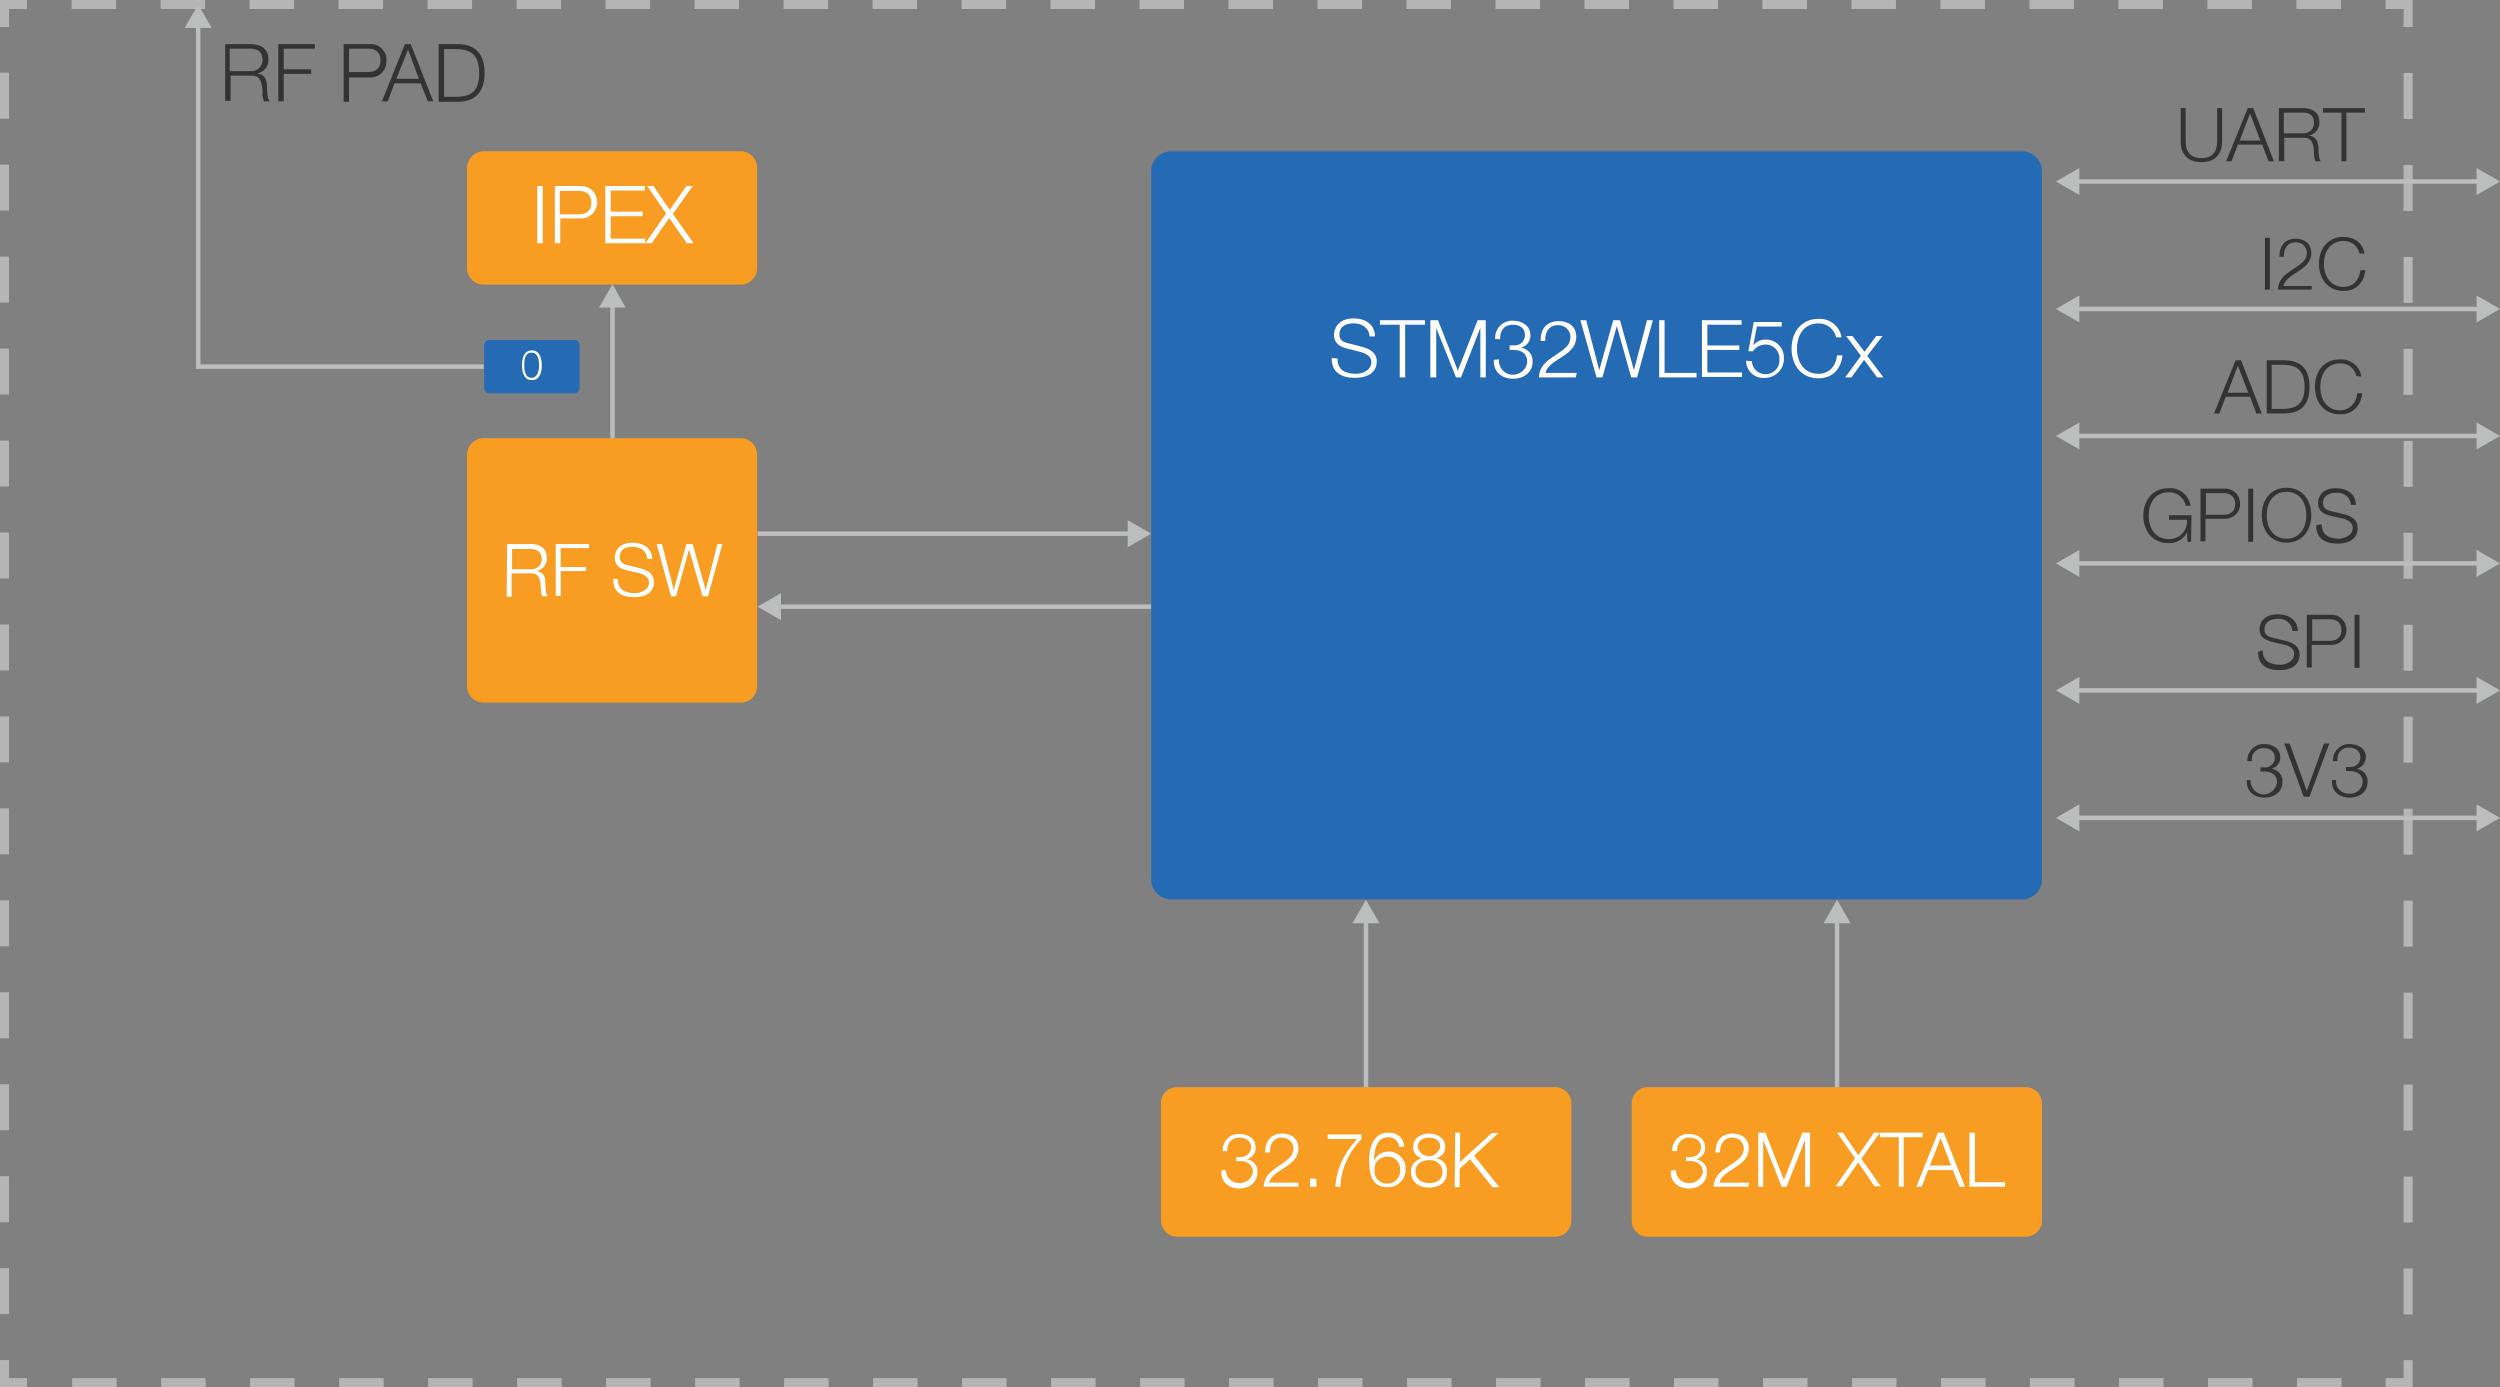 <?xml version="1.0" encoding="utf-8"?>
<!-- Generator: Adobe Illustrator 26.0.1, SVG Export Plug-In . SVG Version: 6.00 Build 0)  -->
<svg version="1.1" id="Layer_1" xmlns="http://www.w3.org/2000/svg" xmlns:xlink="http://www.w3.org/1999/xlink" x="0px" y="0px"
	 viewBox="0 0 555.1 308" style="enable-background:new 0 0 555.1 308;" xml:space="preserve">
<rect x="0" y="0" width="555.1" height="308" fill="#808080" stroke="none"/>
<style type="text/css">
	.st0{fill:none;stroke:#B5B5B6;stroke-width:2;stroke-miterlimit:10;}
	.st1{fill:none;stroke:#B5B5B6;stroke-width:2;stroke-miterlimit:10;stroke-dasharray:9.88,9.88;}
	.st2{fill:none;stroke:#B5B5B6;stroke-width:2;stroke-miterlimit:10;stroke-dasharray:10.21,10.21;}
	.st3{fill:#F99D22;}
	.st4{fill:#256BB4;}
	.st5{fill:none;stroke:#BCBDBD;stroke-miterlimit:10;}
	.st6{fill:#BCBDBD;}
	.st7{fill:#333333;}
	.st8{fill:#FFFFFF;}
</style>
<g id="Layer_2_00000125593575124525433690000011787391899124899767_">
	<g id="Layer_2-2">
		<polyline class="st0" points="534.7,302 534.7,307 529.7,307 		"/>
		<line class="st1" x1="519.9" y1="307" x2="10.9" y2="307"/>
		<polyline class="st0" points="6,307 1,307 1,302 		"/>
		<line class="st2" x1="1" y1="291.8" x2="1" y2="11.1"/>
		<polyline class="st0" points="1,6 1,1 6,1 		"/>
		<line class="st1" x1="15.9" y1="1" x2="524.8" y2="1"/>
		<polyline class="st0" points="529.7,1 534.7,1 534.7,6 		"/>
		<line class="st2" x1="534.7" y1="16.2" x2="534.7" y2="296.9"/>
		<path class="st3" d="M107.4,33.6h57.1c2,0,3.6,1.6,3.6,3.7v22.2c0,2-1.6,3.7-3.6,3.7h-57.1c-2,0-3.7-1.6-3.7-3.7V37.3
			C103.7,35.3,105.4,33.6,107.4,33.6z"/>
		<path class="st4" d="M127.6,87.3h-19c-0.6,0-1.1-0.5-1.1-1.1v-9.6c0-0.6,0.5-1.1,1.1-1.1h19c0.6,0,1.1,0.5,1.1,1.1v9.6
			C128.7,86.8,128.2,87.3,127.6,87.3z"/>
		<path class="st3" d="M261.4,241.4h83.9c2,0,3.6,1.6,3.6,3.6V271c0,2-1.6,3.6-3.6,3.6h-83.9c-2,0-3.6-1.6-3.6-3.6V245
			C257.7,243,259.3,241.4,261.4,241.4z"/>
		<path class="st3" d="M365.9,241.4h83.9c2,0,3.6,1.6,3.6,3.6V271c0,2-1.6,3.6-3.6,3.6h-83.9c-2,0-3.6-1.6-3.6-3.6V245
			C362.3,243,363.9,241.4,365.9,241.4z"/>
		<path class="st3" d="M107.4,97.3h57.1c2,0,3.6,1.6,3.6,3.7v51.4c0,2-1.6,3.6-3.6,3.6h-57.1c-2,0-3.7-1.6-3.7-3.6v-51.4
			C103.7,98.9,105.4,97.3,107.4,97.3z"/>
		<path class="st4" d="M260,33.6h189c2.4,0,4.4,2,4.4,4.4v157.3c0,2.4-2,4.4-4.4,4.4H260c-2.4,0-4.4-2-4.4-4.4V38
			C255.6,35.6,257.6,33.6,260,33.6z"/>
		<polyline class="st5" points="107.4,81.4 44,81.4 44,5.3 		"/>
		<polygon class="st6" points="47,6.2 44,1 41,6.2 		"/>
		<line class="st5" x1="136" y1="97.3" x2="136" y2="67.4"/>
		<polygon class="st6" points="138.9,68.3 136,63.1 133,68.3 		"/>
		<line class="st5" x1="168.2" y1="118.5" x2="251.3" y2="118.5"/>
		<polygon class="st6" points="250.4,121.5 255.6,118.5 250.4,115.5 		"/>
		<line class="st5" x1="255.6" y1="134.7" x2="172.5" y2="134.7"/>
		<polygon class="st6" points="173.4,131.7 168.2,134.7 173.4,137.7 		"/>
		<line class="st5" x1="460.8" y1="40.3" x2="550.8" y2="40.3"/>
		<polygon class="st6" points="461.7,43.3 456.5,40.3 461.7,37.3 		"/>
		<polygon class="st6" points="549.9,43.3 555.1,40.3 549.9,37.3 		"/>
		<line class="st5" x1="460.8" y1="68.6" x2="550.8" y2="68.6"/>
		<polygon class="st6" points="461.7,71.6 456.5,68.6 461.7,65.6 		"/>
		<polygon class="st6" points="549.9,71.6 555.1,68.6 549.9,65.6 		"/>
		<line class="st5" x1="460.8" y1="96.8" x2="550.8" y2="96.8"/>
		<polygon class="st6" points="461.7,99.8 456.5,96.8 461.7,93.8 		"/>
		<polygon class="st6" points="549.9,99.8 555.1,96.8 549.9,93.8 		"/>
		<line class="st5" x1="460.8" y1="125.1" x2="550.8" y2="125.1"/>
		<polygon class="st6" points="461.7,128.1 456.5,125.1 461.7,122.1 		"/>
		<polygon class="st6" points="549.9,128.1 555.1,125.1 549.9,122.1 		"/>
		<line class="st5" x1="460.8" y1="153.3" x2="550.8" y2="153.3"/>
		<polygon class="st6" points="461.7,156.3 456.5,153.3 461.7,150.3 		"/>
		<polygon class="st6" points="549.9,156.3 555.1,153.3 549.9,150.3 		"/>
		<line class="st5" x1="460.8" y1="181.6" x2="550.8" y2="181.6"/>
		<polygon class="st6" points="461.7,184.6 456.5,181.6 461.7,178.6 		"/>
		<polygon class="st6" points="549.9,184.6 555.1,181.6 549.9,178.6 		"/>
		<line class="st5" x1="407.9" y1="241.4" x2="407.9" y2="204.1"/>
		<polygon class="st6" points="410.9,205 407.9,199.8 404.9,205 		"/>
		<line class="st5" x1="303.3" y1="241.4" x2="303.3" y2="204.1"/>
		<polygon class="st6" points="306.3,205 303.3,199.8 300.3,205 		"/>
		<path class="st7" d="M49.9,9.8h5.8c2.1,0,3.9,1,3.9,3.3c0.1,1.6-0.9,2.9-2.5,3.2l0,0c1.7,0.2,2.1,1.3,2.2,2.9c0,0.9,0,2.6,0.6,3.3
			h-1.3c-0.2-0.6-0.4-1.3-0.3-2c-0.1-1.8-0.3-3.8-2.5-3.7h-4.6v5.6h-1.2V9.8z M51.1,15.8h4.5c1.4,0.1,2.6-0.9,2.7-2.3
			c0-0.1,0-0.1,0-0.2c0-1.6-0.9-2.5-2.8-2.5h-4.5V15.8z"/>
		<path class="st7" d="M61.8,9.8h8.1v1H63v4.6h6.1v1H63v6.1h-1.2V9.8z"/>
		<path class="st7" d="M76.3,9.8H82c1.9-0.2,3.6,1.2,3.8,3.1c0,0.2,0,0.4,0,0.6c0.1,1.9-1.3,3.5-3.2,3.7c-0.2,0-0.4,0-0.6,0h-4.5
			v5.4h-1.2V9.8z M77.5,16h4.2c1.7,0,2.8-0.8,2.8-2.6s-1.1-2.6-2.8-2.6h-4.2V16z"/>
		<path class="st7" d="M89.9,9.8h1.3l5,12.7H95l-1.6-4h-5.8l-1.5,4h-1.3L89.9,9.8z M88,17.5h5L90.6,11L88,17.5z"/>
		<path class="st7" d="M97.4,9.8h4.4c3.8,0.1,5.8,2.2,5.8,6.4s-2,6.3-5.8,6.4h-4.4V9.8z M98.6,21.5h2.6c3.7,0,5.2-1.5,5.2-5.3
			s-1.6-5.3-5.2-5.3h-2.6V21.5z"/>
		<path class="st8" d="M119.3,41.3h1.2v12.7h-1.2V41.3z"/>
		<path class="st8" d="M123.1,41.3h5.7c2-0.1,3.7,1.4,3.8,3.4c0.1,2-1.4,3.7-3.4,3.8c-0.1,0-0.3,0-0.4,0h-4.4v5.5h-1.2V41.3z
			 M124.3,47.6h4.2c1.7,0,2.8-0.8,2.8-2.6s-1.1-2.6-2.8-2.6h-4.2L124.3,47.6z"/>
		<path class="st8" d="M134.4,41.3h8.8v1h-7.6V47h7.1v1h-7.1v5h7.7v1h-8.9V41.3z"/>
		<path class="st8" d="M143.7,41.3h1.4l3.6,5.3l3.7-5.3h1.4l-4.4,6.2l4.6,6.5h-1.5l-3.9-5.6l-3.9,5.6h-1.4l4.6-6.6L143.7,41.3z"/>
		<path class="st8" d="M297,79.6c-0.1,2.6,1.8,3.4,4.1,3.4c1.3,0,3.4-0.7,3.4-2.6c0-1.4-1.4-2-2.6-2.3l-2.8-0.7
			c-1.5-0.4-2.9-1.1-2.9-3.1c0-1.2,0.8-3.6,4.4-3.6c2.5,0,4.7,1.3,4.7,4h-1.2c-0.1-1.9-1.7-2.9-3.5-2.9c-1.7,0-3.2,0.6-3.2,2.5
			c0,1.2,0.9,1.7,1.9,1.9l3.1,0.8c1.8,0.5,3.3,1.3,3.3,3.3c0,0.9-0.4,3.6-4.9,3.6c-3,0-5.2-1.3-5.1-4.4L297,79.6z"/>
		<path class="st8" d="M306.3,71.1h10.1v1h-4.4v11.7h-1.2V72.1h-4.4V71.1z"/>
		<path class="st8" d="M317.5,71.1h1.8l4.4,11.2l4.4-11.2h1.8v12.7h-1.2v-11l0,0l-4.3,11h-1.1l-4.4-11l0,0v11h-1.3V71.1z"/>
		<path class="st8" d="M332.8,79.8c-0.1,1.7,1.1,3.3,2.9,3.4c1.7,0.1,3.3-1.1,3.4-2.9c0-1.8-1.3-2.6-3-2.6h-0.9v-1h0.9
			c1.3,0.1,2.4-0.8,2.5-2.1c0-0.1,0-0.1,0-0.2c0-1.6-1.2-2.3-2.7-2.3c-1.9,0-2.9,1.3-2.8,3.2H332c-0.2-2.1,1.4-3.9,3.5-4.1
			c0.1,0,0.3,0,0.4,0c1.9,0,3.9,1,3.9,3.2c0.1,1.3-0.8,2.5-2.1,2.8l0,0c1.5,0.2,2.7,1.5,2.6,3.1c0,2.4-2,3.8-4.3,3.8
			c-2.6,0-4.5-1.6-4.3-4.2L332.8,79.8z"/>
		<path class="st8" d="M349.9,83.8h-8.2c0.1-3.7,3.9-4.6,6-6.7c0.7-0.6,1-1.5,1-2.3c0-1.4-1.2-2.6-2.6-2.6c-0.1,0-0.1,0-0.2,0
			c-2,0-2.9,1.6-2.8,3.5h-1c-0.1-2.6,1.3-4.4,4-4.4c2.2,0,3.9,1.2,3.9,3.5c0,2.1-1.5,3.4-3.1,4.4c-1.2,0.8-3.5,2-3.7,3.6h6.9
			L349.9,83.8z"/>
		<path class="st8" d="M350.9,71.1h1.3l2.9,11.1l0,0l3.1-11.1h1.5l3.1,11.1l0,0l2.9-11.1h1.3l-3.5,12.7h-1.3L359,72.4l0,0l-3.2,11.4
			h-1.3L350.9,71.1z"/>
		<path class="st8" d="M368.4,71.1h1.2v11.7h7.1v1h-8.3V71.1z"/>
		<path class="st8" d="M377.9,71.1h8.8v1h-7.6v4.6h7.1v1h-7.1v5h7.7v1h-8.9V71.1z"/>
		<path class="st8" d="M389,80.2c0,1.6,1.4,2.9,3,2.9c0,0,0,0,0,0c1.8,0,3.2-1.5,3.1-3.2c0-0.1,0-0.1,0-0.2c0.1-1.7-1.3-3.2-3-3.2
			c0,0-0.1,0-0.1,0c-1.1,0-2.2,0.6-2.8,1.5h-1l1.2-6.5h6.2v1h-5.5l-0.8,4.1l0,0c0.7-0.7,1.6-1.2,2.6-1.2c2.2-0.1,4.1,1.6,4.2,3.8
			c0,0.2,0,0.3,0,0.5c0,2.3-1.9,4.2-4.2,4.2c0,0-0.1,0-0.1,0c-2.1,0.2-3.9-1.4-4.1-3.5c0-0.1,0-0.2,0-0.3L389,80.2z"/>
		<path class="st8" d="M407.7,74.9c-0.4-1.8-2-3.1-3.9-3.1c-3.4,0-4.8,2.8-4.8,5.6s1.4,5.6,4.8,5.6c2.4,0,3.9-1.8,4.1-4.1h1.2
			c-0.3,3.1-2.3,5.1-5.3,5.1c-4,0-6-3.1-6-6.6s2-6.6,6-6.6c2.5-0.1,4.7,1.6,5.1,4.1H407.7z"/>
		<path class="st8" d="M413.2,79l-3.3-4.4h1.4l2.7,3.5l2.6-3.5h1.4l-3.4,4.4l3.6,4.8h-1.4l-2.9-3.9l-2.8,3.9h-1.4L413.2,79z"/>
		<path class="st8" d="M112.6,120.8h5.3c1.9,0,3.5,0.9,3.5,3c0.1,1.4-0.8,2.7-2.3,3l0,0c1.5,0.2,2,1.2,2,2.6c0,0.8,0,2.4,0.5,3h-1.2
			c-0.2-0.6-0.3-1.2-0.3-1.8c-0.1-1.6-0.2-3.4-2.3-3.3h-4.2v5.2h-1.1L112.6,120.8z M113.7,126.4h4.1c1.3,0.1,2.4-0.8,2.5-2.1
			c0,0,0-0.1,0-0.1c0-1.4-0.8-2.3-2.5-2.3h-4.1V126.4z"/>
		<path class="st8" d="M123.4,120.8h7.4v0.9h-6.3v4.2h5.6v0.9h-5.6v5.5h-1.1L123.4,120.8z"/>
		<path class="st8" d="M137.2,128.6c0,2.4,1.7,3.1,3.8,3.1c1.2,0,3.1-0.7,3.1-2.4c0-1.3-1.3-1.8-2.4-2.1l-2.6-0.6
			c-1.4-0.3-2.6-1-2.6-2.8c0-1.1,0.7-3.3,4-3.3c2.3,0,4.3,1.2,4.3,3.6h-1.1c-0.1-1.8-1.5-2.7-3.2-2.7s-2.9,0.6-2.9,2.3
			c0,1.1,0.8,1.6,1.8,1.8l2.8,0.7c1.6,0.4,3,1.2,3,3.1c0,0.8-0.3,3.3-4.4,3.3c-2.8,0-4.8-1.2-4.6-4.1L137.2,128.6z"/>
		<path class="st8" d="M145.8,120.8h1.2l2.6,10.2l0,0l2.8-10.2h1.4l2.9,10.2l0,0l2.6-10.2h1.1l-3.2,11.6h-1.2l-3-10.4l0,0l-2.9,10.4
			H149L145.8,120.8z"/>
		<path class="st8" d="M272.2,259.8c0,1.7,1.4,3,3.1,2.9c1.4,0,2.6-1,2.9-2.4c0-1.7-1.3-2.5-2.8-2.5h-0.9v-0.9h0.9
			c1.2,0.1,2.3-0.8,2.4-2c0,0,0-0.1,0-0.1c0-1.5-1.1-2.2-2.6-2.2c-1.4-0.1-2.6,1-2.7,2.5c0,0.2,0,0.4,0,0.5h-1
			c-0.1-2,1.3-3.7,3.3-3.8c0.1,0,0.3,0,0.4,0c1.8,0,3.6,0.9,3.6,3c0.1,1.2-0.8,2.3-2,2.6l0,0c1.5,0.2,2.5,1.4,2.4,2.9
			c0,2.3-1.9,3.6-4,3.6c-2.4,0-4.2-1.5-4-4L272.2,259.8z"/>
		<path class="st8" d="M288.3,263.5h-7.7c0.1-3.5,3.7-4.4,5.6-6.3c0.6-0.6,1-1.4,1-2.2c0-1.3-1.1-2.4-2.4-2.4c-0.1,0-0.1,0-0.2,0
			c-1.9,0-2.7,1.5-2.6,3.3h-1.1c0-2.4,1.2-4.2,3.8-4.2c2,0,3.6,1.1,3.6,3.3c0,2-1.4,3.2-3,4.2c-1.1,0.8-3.2,1.8-3.5,3.4h6.5
			L288.3,263.5z"/>
		<path class="st8" d="M290.9,263.5v-1.8h1.4v1.8H290.9z"/>
		<path class="st8" d="M294.8,251.9h7.5v1c-2.8,2.9-4.5,6.6-4.7,10.6h-1.1c0.3-4,1.6-6.9,4.8-10.6h-6.5V251.9z"/>
		<path class="st8" d="M310.7,254.7c-0.1-1.3-1.2-2.2-2.4-2.2c-2.8,0-3.2,3.1-3.2,5.2l0,0c0.6-1.2,1.8-2,3.1-2
			c2-0.1,3.8,1.5,3.9,3.5c0,0.1,0,0.3,0,0.4c0.1,2.1-1.6,3.9-3.7,4c-0.1,0-0.2,0-0.3,0c-2.9,0-4.1-1.7-4.1-6.2
			c0-1.4,0.4-5.9,4.2-5.9c2.1,0,3.4,1,3.6,3.1L310.7,254.7z M305.2,259.8c-0.2,1.5,0.9,2.8,2.4,3c0.2,0,0.3,0,0.5,0
			c1.6,0,2.8-1.3,2.8-2.9c0,0,0-0.1,0-0.1c0.1-1.6-1.1-3-2.7-3c-1.6-0.1-3,1.1-3,2.7C305.2,259.6,305.2,259.7,305.2,259.8z"/>
		<path class="st8" d="M318.9,257.2L318.9,257.2c1.5,0.2,2.5,1.5,2.4,3c0,2.4-1.8,3.5-4,3.5s-4-1.2-4-3.5c-0.1-1.5,1-2.7,2.4-3l0,0
			c-1.2-0.3-2-1.4-1.9-2.6c0-2,1.8-2.9,3.5-2.9s3.6,0.9,3.6,2.9C321,255.8,320.1,256.9,318.9,257.2z M320.3,260.2
			c0-1.5-1.2-2.6-2.7-2.6c-0.1,0-0.2,0-0.3,0c-1.6,0-3,0.8-3,2.5s1.3,2.6,3,2.6S320.3,262,320.3,260.2L320.3,260.2z M319.8,254.6
			c0-1.3-1.1-2-2.5-2s-2.5,0.7-2.5,2c0.2,1.4,1.5,2.3,2.9,2.1C318.7,256.5,319.6,255.6,319.8,254.6L319.8,254.6z"/>
		<path class="st8" d="M323.1,251.5h1.1v6.5l7-6.4h1.5l-5.4,5l5.6,7h-1.5l-5-6.2l-2.3,2.1v4.1h-1.1L323.1,251.5z"/>
		<path class="st8" d="M372.1,259.8c0,1.7,1.4,3,3.1,2.9c1.4,0,2.6-1,2.9-2.4c0-1.7-1.3-2.5-2.8-2.5h-0.9v-0.9h0.9
			c1.2,0.1,2.3-0.8,2.4-2c0,0,0-0.1,0-0.1c0-1.5-1.1-2.2-2.6-2.2c-1.4-0.1-2.6,1-2.7,2.5c0,0.2,0,0.4,0,0.5h-1.1
			c-0.1-2,1.4-3.7,3.3-3.8c0.1,0,0.2,0,0.4,0c1.8,0,3.6,0.9,3.6,3c0.1,1.2-0.8,2.3-2,2.6l0,0c1.4,0.2,2.5,1.4,2.4,2.9
			c0,2.3-1.9,3.6-4,3.6c-2.4,0-4.2-1.5-4-4L372.1,259.8z"/>
		<path class="st8" d="M388.2,263.5h-7.7c0.1-3.5,3.7-4.4,5.7-6.3c0.6-0.6,1-1.4,1-2.2c0-1.3-1.1-2.4-2.4-2.4c-0.1,0-0.1,0-0.2,0
			c-1.9,0-2.7,1.5-2.7,3.3h-1c0-2.4,1.2-4.2,3.8-4.2c2,0,3.6,1.1,3.6,3.3c0,2-1.4,3.2-3,4.2c-1.1,0.8-3.2,1.8-3.5,3.4h6.5
			L388.2,263.5z"/>
		<path class="st8" d="M390.4,251.5h1.6l4.1,10.5l4.1-10.5h1.7v12h-1.1v-10.4l0,0l-4.1,10.4h-1.1l-4.1-10.4l0,0v10.4h-1.1
			L390.4,251.5z"/>
		<path class="st8" d="M407.9,251.5h1.3l3.4,5l3.5-5h1.3l-4.1,5.8l4.3,6.1h-1.4l-3.6-5.3l-3.7,5.3h-1.3l4.3-6.2L407.9,251.5z"/>
		<path class="st8" d="M417.4,251.5h9.5v1h-4.2v11h-1.1v-11h-4.2L417.4,251.5z"/>
		<path class="st8" d="M430.3,251.5h1.3l4.7,12h-1.2l-1.5-3.7h-5.5l-1.4,3.7h-1.2L430.3,251.5z M428.5,258.8h4.7l-2.3-6.1
			L428.5,258.8z"/>
		<path class="st8" d="M437.4,251.5h1.1v11h6.7v1h-7.9V251.5z"/>
		<path class="st8" d="M120.3,81.1c0,1.5-0.4,3.3-2.2,3.3s-2.2-1.8-2.2-3.3s0.4-3.3,2.2-3.3S120.3,79.7,120.3,81.1z M116.4,81.1
			c0,1.1,0.2,2.8,1.6,2.8s1.7-1.7,1.7-2.8s-0.2-2.8-1.7-2.8S116.4,80,116.4,81.1z"/>
		<path class="st7" d="M484.2,24h1.1v7.3c0,2.7,1.3,3.8,3.5,3.8s3.5-1.1,3.5-3.8V24h1.1v7.5c0,2.4-1.3,4.5-4.6,4.5s-4.6-2.1-4.6-4.5
			V24z"/>
		<path class="st7" d="M499.1,24h1.2l4.6,11.8h-1.2l-1.4-3.7h-5.4l-1.4,3.7h-1.2L499.1,24z M497.3,31.2h4.6l-2.3-6L497.3,31.2z"/>
		<path class="st7" d="M506,24h5.4c1.9,0,3.6,0.9,3.6,3.1c0.1,1.4-0.9,2.7-2.3,3l0,0c1.5,0.2,2,1.2,2.1,2.7c0,0.8,0,2.4,0.5,3h-1.2
			c-0.2-0.6-0.3-1.2-0.3-1.8c-0.1-1.7-0.2-3.5-2.4-3.4h-4.2v5.2H506V24z M507.1,29.6h4.2c1.3,0.1,2.4-0.8,2.5-2.1c0-0.1,0-0.1,0-0.2
			c0-1.5-0.8-2.3-2.5-2.3h-4.2L507.1,29.6z"/>
		<path class="st7" d="M515.8,24h9.3v1h-4.1v10.8h-1.1V25h-4.1L515.8,24z"/>
		<path class="st7" d="M496.4,80h1.2l4.6,11.8H501l-1.4-3.7h-5.4l-1.4,3.7h-1.2L496.4,80z M494.6,87.2h4.6l-2.3-6L494.6,87.2z"/>
		<path class="st7" d="M503.3,80h4.1c3.6,0.1,5.4,2,5.4,5.9s-1.8,5.8-5.4,5.9h-4.1L503.3,80z M504.4,90.8h2.4c3.4,0,4.9-1.4,4.9-4.9
			s-1.5-4.9-4.9-4.9h-2.4V90.8z"/>
		<path class="st7" d="M523.2,83.5c-0.3-1.7-1.9-2.9-3.6-2.8c-3.1,0-4.4,2.6-4.4,5.2s1.3,5.2,4.4,5.2c2.1,0,3.7-1.7,3.8-3.8h1.1
			c-0.3,2.9-2.1,4.7-4.9,4.7c-3.7,0-5.6-2.9-5.6-6.1s1.8-6.1,5.6-6.1c2.3-0.1,4.4,1.5,4.7,3.8L523.2,83.5z"/>
		<path class="st7" d="M486.5,120.3h-0.8l-0.1-2.1l0,0c-0.7,1.5-2.4,2.5-4.1,2.4c-3.7,0-5.6-2.9-5.6-6.1s1.9-6.1,5.6-6.1
			c2.4-0.2,4.5,1.5,4.9,3.9h-1.1c-0.3-1.8-2-3.1-3.8-3c-3.1,0-4.4,2.6-4.4,5.2s1.3,5.2,4.4,5.2c2.2,0.1,4-1.6,4.1-3.7
			c0-0.2,0-0.4,0-0.6h-4v-1h5L486.5,120.3z"/>
		<path class="st7" d="M488.7,108.5h5.2c1.9-0.1,3.4,1.3,3.5,3.2c0.1,1.9-1.3,3.4-3.2,3.5c-0.1,0-0.2,0-0.4,0h-4.1v5h-1.1V108.5z
			 M489.8,114.3h3.9c1.6,0,2.6-0.8,2.6-2.4s-1.1-2.4-2.6-2.4h-3.9V114.3z"/>
		<path class="st7" d="M499.2,108.5h1.1v11.8h-1.1V108.5z"/>
		<path class="st7" d="M507.7,108.3c3.7,0,5.5,2.9,5.5,6.1s-1.9,6.1-5.5,6.1s-5.5-2.9-5.5-6.1S504,108.3,507.7,108.3z M507.7,119.6
			c3.1,0,4.4-2.6,4.4-5.2s-1.3-5.2-4.4-5.2s-4.4,2.6-4.4,5.2S504.6,119.6,507.7,119.6z"/>
		<path class="st7" d="M515.5,116.4c0,2.4,1.7,3.2,3.8,3.2c1.2,0,3.1-0.7,3.1-2.4c0-1.3-1.3-1.9-2.4-2.1l-2.6-0.6
			c-1.4-0.3-2.7-1-2.7-2.8c0-1.2,0.7-3.3,4-3.3c2.3,0,4.4,1.2,4.4,3.7H522c-0.1-1.6-1.5-2.8-3.1-2.7c0,0-0.1,0-0.1,0
			c-1.5,0-3,0.6-3,2.3c0,1.1,0.8,1.6,1.8,1.8l2.9,0.7c1.7,0.4,3,1.2,3,3.1c0,0.8-0.3,3.4-4.5,3.4c-2.8,0-4.8-1.2-4.7-4.1
			L515.5,116.4z"/>
		<path class="st7" d="M502.4,144.4c0,2.4,1.7,3.2,3.9,3.2c1.2,0,3.1-0.7,3.1-2.4c0-1.3-1.3-1.9-2.4-2.1l-2.6-0.6
			c-1.4-0.4-2.7-1-2.7-2.8c0-1.1,0.7-3.3,4.1-3.3c2.3,0,4.4,1.2,4.4,3.7H509c-0.1-1.6-1.5-2.8-3.1-2.7c0,0-0.1,0-0.1,0
			c-1.5,0-3,0.6-3,2.4c0,1.1,0.8,1.6,1.8,1.8l2.9,0.7c1.7,0.4,3.1,1.2,3.1,3.1c0,0.8-0.3,3.4-4.5,3.4c-2.8,0-4.8-1.2-4.7-4.1
			L502.4,144.4z"/>
		<path class="st7" d="M512.3,136.5h5.2c1.9-0.1,3.4,1.3,3.5,3.2c0.1,1.9-1.3,3.4-3.2,3.5c-0.1,0-0.2,0-0.4,0h-4.1v5h-1.1V136.5z
			 M513.4,142.3h3.9c1.6,0,2.6-0.8,2.6-2.4s-1.1-2.4-2.6-2.4h-3.9V142.3z"/>
		<path class="st7" d="M522.8,136.5h1.1v11.8h-1.1V136.5z"/>
		<path class="st7" d="M499.7,173.2c-0.1,1.6,1.1,3,2.7,3.2c1.6,0.1,3-1.1,3.2-2.7c0-1.6-1.2-2.4-2.8-2.4h-0.9v-0.9h0.9
			c1.2,0.1,2.2-0.8,2.3-2c0,0,0-0.1,0-0.1c0-1.5-1.1-2.2-2.5-2.2c-1.4,0-2.6,1-2.6,2.4c0,0.2,0,0.3,0,0.5h-1
			c-0.1-1.9,1.3-3.6,3.3-3.8c0.1,0,0.2,0,0.4,0c1.8,0,3.6,0.9,3.6,2.9c0.1,1.2-0.8,2.3-1.9,2.6l0,0c1.4,0.2,2.5,1.4,2.4,2.9
			c0,2.3-1.9,3.5-4,3.5c-2.4,0-4.1-1.5-3.9-3.9L499.7,173.2z"/>
		<path class="st7" d="M507.2,165.1h1.2l3.8,10.5l0,0l3.8-10.5h1.2l-4.4,11.8h-1.3L507.2,165.1z"/>
		<path class="st7" d="M518.7,173.2c-0.2,1.5,0.9,2.8,2.4,3c0.2,0,0.4,0,0.5,0c1.5,0.2,2.8-0.9,3-2.4c0-0.1,0-0.1,0-0.2
			c0-1.6-1.2-2.4-2.8-2.4h-0.9v-0.9h0.9c1.2,0.1,2.2-0.8,2.3-2c0,0,0-0.1,0-0.1c0-1.5-1.1-2.2-2.5-2.2c-1.4-0.1-2.6,1-2.6,2.5
			c0,0.2,0,0.3,0,0.5h-1c-0.1-1.9,1.3-3.6,3.3-3.8c0.1,0,0.3,0,0.4,0c1.8,0,3.6,0.9,3.6,2.9c0,1.2-0.8,2.3-2,2.6l0,0
			c1.4,0.2,2.5,1.4,2.4,2.9c0,2.3-1.8,3.5-4,3.5c-2.4,0-4.1-1.5-3.9-3.9L518.7,173.2z"/>
		<g>
			<path class="st7" d="M502.9,52.8h1.1v11.5h-1.1V52.8z"/>
			<path class="st7" d="M513.3,64.3h-7.5c0.1-3.4,3.5-4.2,5.5-6.1c0.6-0.6,0.9-1.2,0.9-2.1c0-1.5-1.2-2.3-2.5-2.3
				c-1.9,0-2.6,1.5-2.6,3.2h-1c0-2.3,1.2-4,3.6-4c2,0,3.5,1.1,3.5,3.2c0,1.9-1.4,3.1-2.8,4c-1.1,0.7-3.1,1.8-3.4,3.3h6.3V64.3z"/>
			<path class="st7" d="M523.9,56.3c-0.4-1.8-1.9-2.8-3.5-2.8c-3.1,0-4.4,2.6-4.4,5.1c0,2.5,1.3,5.1,4.4,5.1c2.1,0,3.5-1.6,3.7-3.7
				h1.1c-0.3,2.8-2.1,4.6-4.8,4.6c-3.6,0-5.5-2.8-5.5-6c0-3.2,1.8-6,5.5-6c2.2,0,4.3,1.3,4.6,3.7H523.9z"/>
		</g>
	</g>
</g>
</svg>
